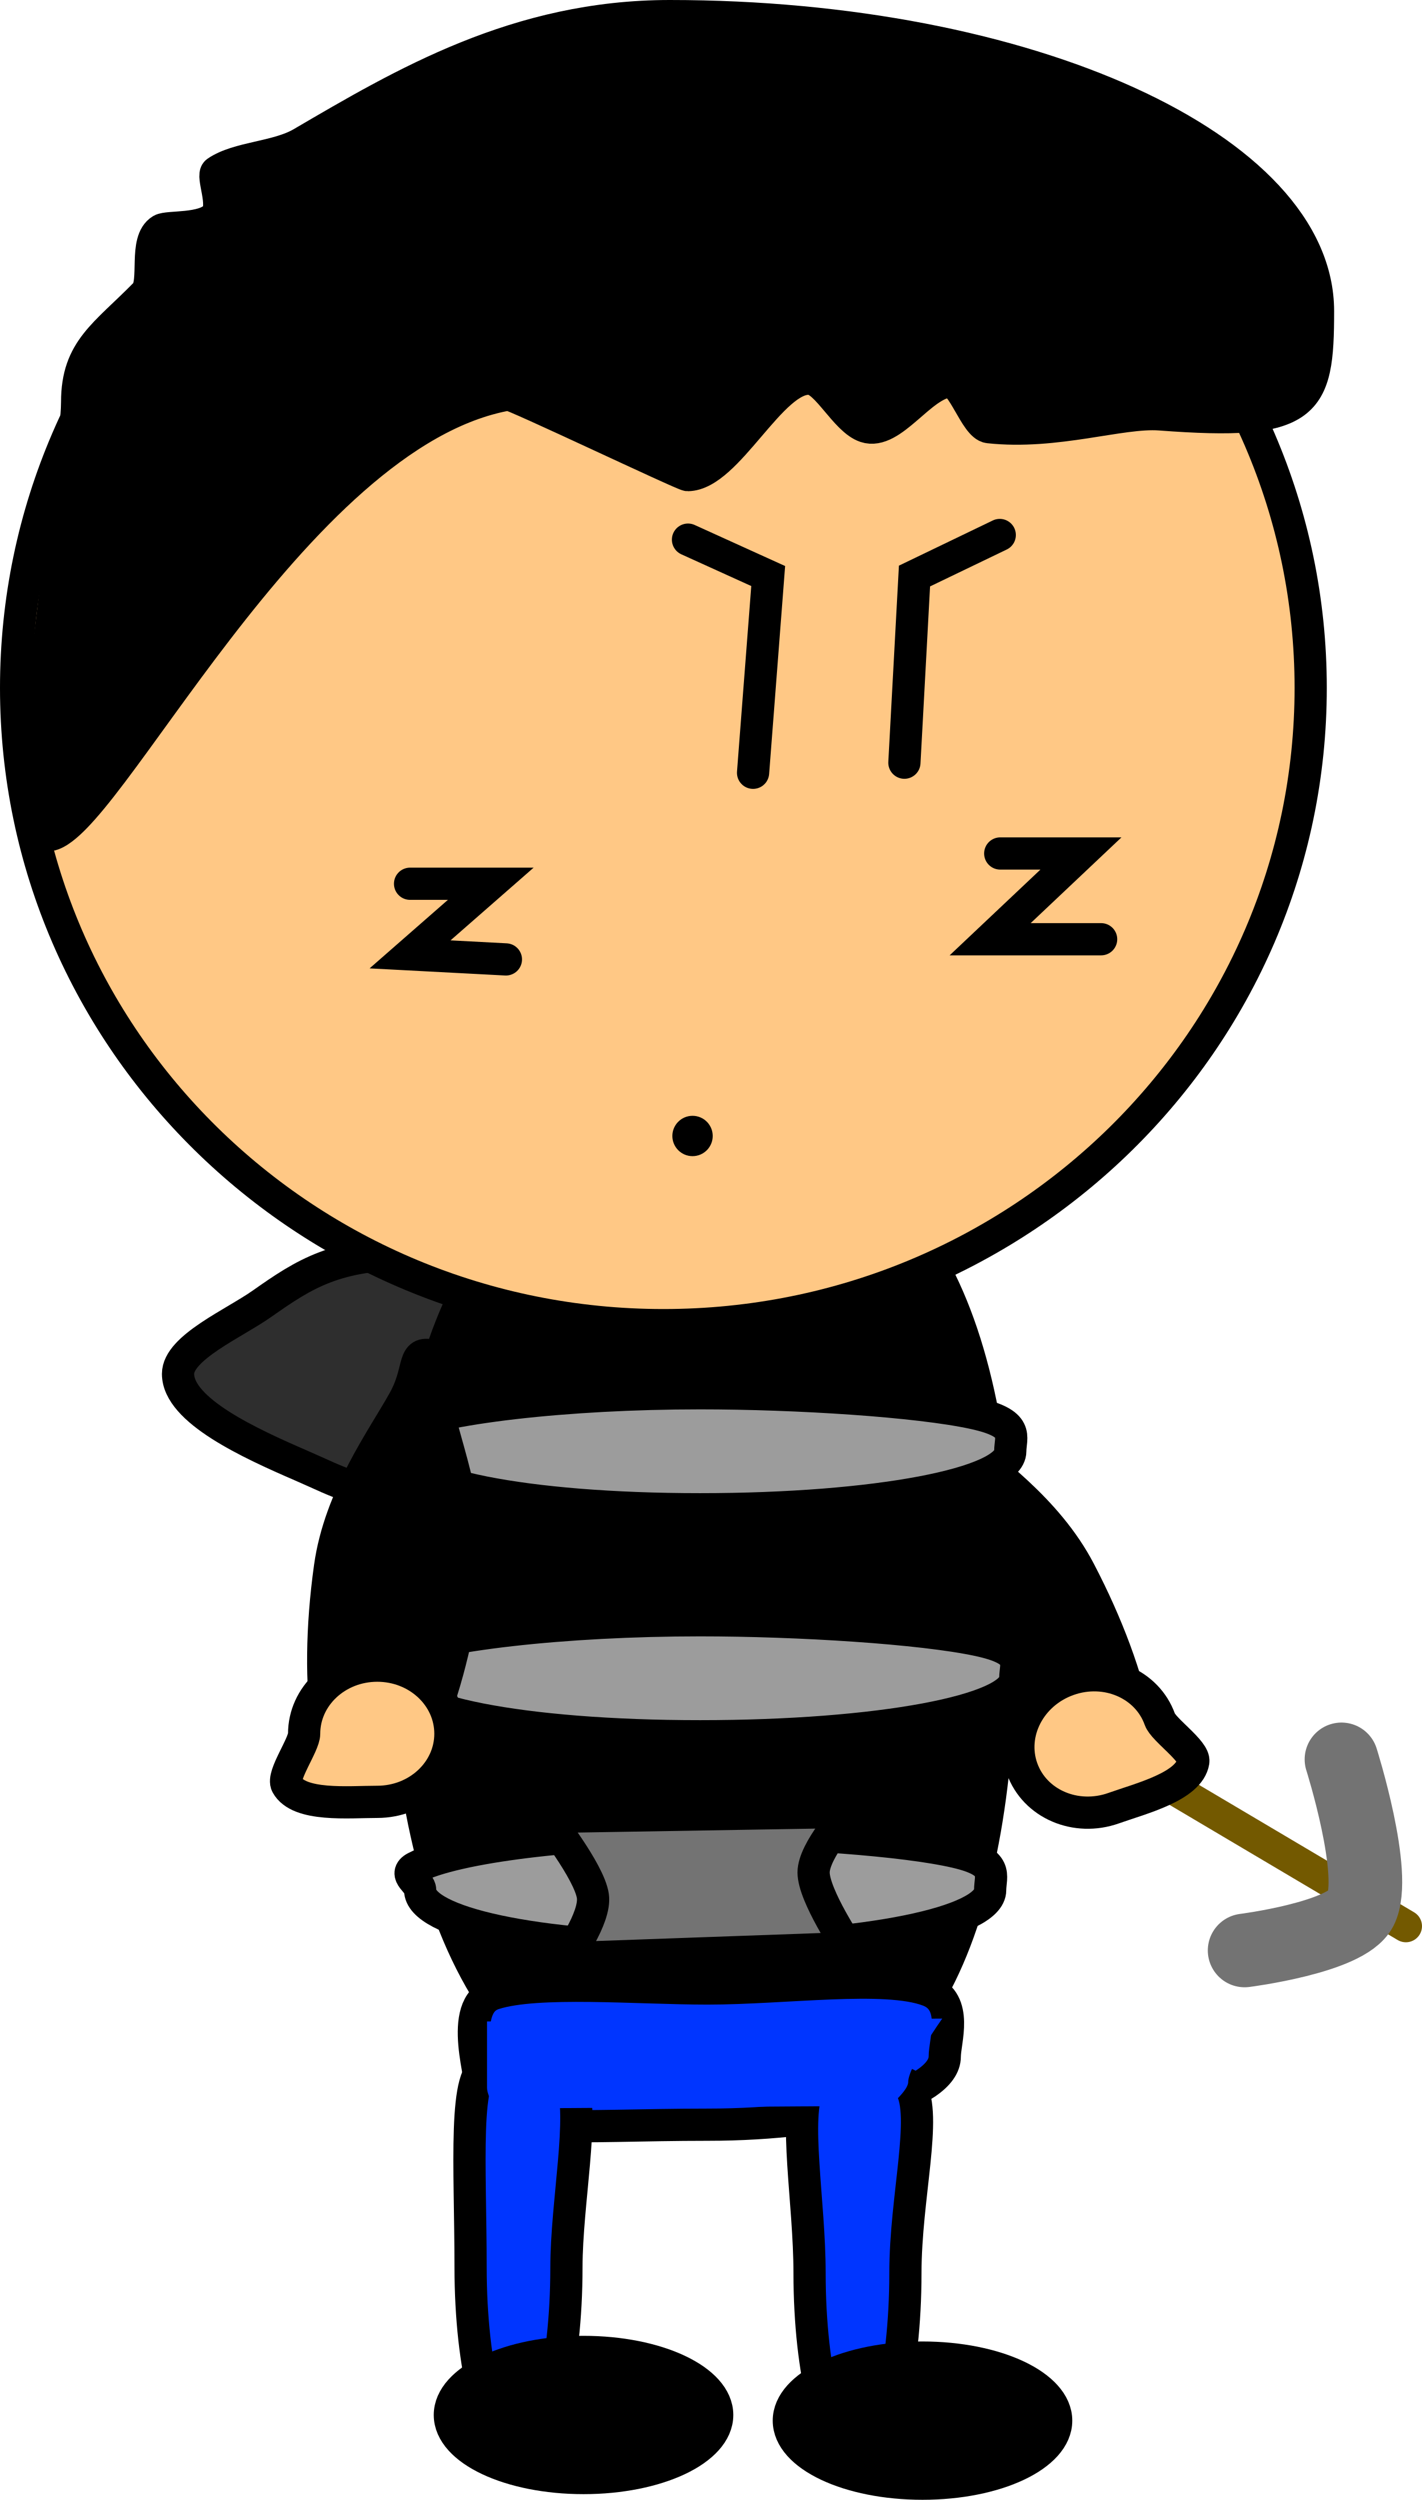 <svg xmlns="http://www.w3.org/2000/svg" xmlns:xlink="http://www.w3.org/1999/xlink" version="1.1" width="154.486" height="271.565" viewBox="0,0,154.486,271.565"><g><g data-paper-data="{&quot;isPaintingLayer&quot;:true}" fill-rule="nonzero" stroke-linejoin="miter" stroke-miterlimit="10" stroke-dasharray="" stroke-dashoffset="0" style="mix-blend-mode: normal"><g><path d="M 152.736 209.248 L 117.96 188.648 " fill="none" stroke="#735900" stroke-width="3.5" stroke-linecap="round"/><path d="M 145.738 191.13 C 145.738 191.13 149.71 203.68 147.828 207.392 C 146.26 210.487 135.216 211.887 135.216 211.887 " fill="none" stroke="#737373" stroke-width="8" stroke-linecap="round"/><g data-paper-data="{&quot;index&quot;:null}" stroke-linecap="butt"><path d="M 100.477 157.998 C 99.953 154.21 97.848 153.42 99.466 152.574 C 101.002 151.771 100.979 153.99 103.615 156.31 C 107.193 159.459 113.697 163.825 117.275 170.67 C 123.49 182.558 125.593 193.729 121.972 195.622 C 118.351 197.515 110.378 189.413 104.163 177.525 C 100.725 170.951 101.126 162.686 100.477 157.998 Z " fill="#000000" stroke-width="3.5" stroke="#000000"/><path d="M 116.037 182.487 C 120.171 181.013 124.635 182.938 126.007 186.786 C 126.411 187.92 129.819 190.238 129.641 191.368 C 129.213 194.074 123.923 195.383 121.007 196.423 C 116.874 197.897 112.41 195.972 111.038 192.124 C 109.666 188.275 111.904 183.961 116.037 182.487 Z " fill="#ffc885" stroke-width="3.5" stroke="#000000"/></g></g><path d="M 70.853 149.25 C 70.853 156.465 59.322 162.315 45.097 162.315 C 38.718 162.315 37.173 161.138 32.674 159.19 C 27.142 156.793 19.341 153.23 19.341 149.25 C 19.341 146.404 25.427 143.771 28.472 141.626 C 33.148 138.331 36.482 136.185 45.097 136.185 C 59.322 136.185 70.853 142.035 70.853 149.25 Z " fill="#2e2e2e" stroke="#000000" stroke-width="3.5" stroke-linecap="butt"/><g stroke-linecap="butt"><path d="M 108.665 176.837 C 108.665 206.345 101.642 230.267 77.429 230.267 C 53.217 230.267 44.001 205.249 44.001 175.741 C 44.001 146.232 53.217 123.406 77.429 123.406 C 101.642 123.406 108.665 147.328 108.665 176.837 Z " fill="#000000" stroke-width="3.5" stroke="#000000"/><path d="M 107.57 205.333 C 107.57 208.813 94.067 211.635 76.059 211.635 C 58.051 211.635 45.645 208.813 45.645 205.333 C 45.645 204.459 43.687 203.627 45.142 202.871 C 49.486 200.614 62.571 199.031 76.059 199.031 C 85.893 199.031 98.22 199.872 103.901 201.203 C 108.624 202.309 107.57 203.753 107.57 205.333 Z " fill="#9c9c9c" stroke-width="3.5" stroke="#000000"/><path d="M 110.301 182.317 C 110.301 185.797 95.625 188.619 76.053 188.619 C 56.48 188.619 42.996 185.797 42.996 182.317 C 42.996 181.443 40.867 180.611 42.449 179.855 C 47.17 177.598 61.393 176.015 76.053 176.015 C 86.741 176.015 100.138 176.856 106.314 178.187 C 111.447 179.293 110.301 180.737 110.301 182.317 Z " fill="#9c9c9c" stroke-width="3.5" stroke="#000000"/><path d="M 109.755 157.657 C 109.755 161.137 95.314 163.959 76.054 163.959 C 56.794 163.959 43.526 161.137 43.526 157.657 C 43.526 156.783 41.431 155.951 42.988 155.195 C 47.633 152.938 61.628 151.355 76.054 151.355 C 86.572 151.355 99.755 152.196 105.831 153.527 C 110.882 154.633 109.755 156.077 109.755 157.657 Z " fill="#9c9c9c" stroke-width="3.5" stroke="#000000"/></g><path d="M 142.393 74.728 C 142.393 112.962 110.909 143.957 72.072 143.957 C 33.234 143.957 1.75 112.962 1.75 74.728 C 1.75 36.494 33.234 5.499 72.072 5.499 C 110.909 5.499 142.393 36.494 142.393 74.728 Z " fill="#ffc885" stroke="#000000" stroke-width="3.5" stroke-linecap="butt"/><path d="M 143.19 33.808 C 143.19 44.058 142.125 46.238 126.037 45.018 C 121.778 44.694 114.749 47.206 107.421 46.405 C 105.999 46.25 104.567 41.299 103.141 41.429 C 100.007 41.714 96.906 47.301 94.03 46.347 C 91.876 45.633 89.849 41.298 88.027 41.148 C 83.862 40.804 79.046 51.574 74.719 51.612 C 74.253 51.616 55.696 42.77 55.235 42.85 C 31.741 46.938 11.131 90.915 5.118 90.742 C 1.458 90.637 8.381 50.372 8.381 43.672 C 8.381 37.966 11.418 36.373 15.79 31.912 C 16.994 30.684 15.591 26.143 17.528 24.982 C 18.247 24.551 22.138 25.009 23.447 23.492 C 24.48 22.296 22.957 19.081 23.544 18.68 C 25.888 17.076 30.084 17.126 32.777 15.552 C 43.86 9.072 56.185 1.75 72.771 1.75 C 111.662 1.75 143.19 16.103 143.19 33.808 Z " fill="#000000" stroke="#000000" stroke-width="3.5" stroke-linecap="butt"/><path d="M 74.745 58.624 L 83.457 62.578 L 81.813 83.95 " fill="none" stroke="#000000" stroke-width="3.5" stroke-linecap="round"/><path d="M 98.254 82.854 L 99.35 62.578 L 108.613 58.119 " fill="none" stroke="#000000" stroke-width="3.5" stroke-linecap="round"/><path d="M 54.961 104.226 L 44.549 103.678 L 53.317 96.006 L 44.549 96.006 " fill="none" stroke="#000000" stroke-width="3.5" stroke-linecap="round"/><path d="M 119.626 102.034 L 107.57 102.034 L 117.434 92.718 L 108.665 92.718 " fill="none" stroke="#000000" stroke-width="3.5" stroke-linecap="round"/><path d="M 73.045 123.406 C 73.045 122.196 74.027 121.215 75.237 121.215 C 76.448 121.215 77.429 122.196 77.429 123.406 C 77.429 124.617 76.448 125.599 75.237 125.599 C 74.027 125.599 73.045 124.617 73.045 123.406 Z " fill="#000000" stroke="none" stroke-width="3.5" stroke-linecap="butt"/><g stroke-linecap="butt"><path d="M 50.506 172.285 C 48.645 185.57 43.856 195.879 39.81 195.312 C 35.764 194.745 33.992 183.517 35.853 170.232 C 36.924 162.583 41.583 156.287 43.896 152.119 C 45.599 149.048 44.832 146.965 46.549 147.205 C 48.357 147.459 46.64 148.911 47.418 152.655 C 48.382 157.288 51.535 164.938 50.506 172.285 Z " fill="#000000" stroke-width="3.5" stroke="#000000"/><path d="M 48.933 188.345 C 48.933 192.431 45.376 195.743 40.987 195.743 C 37.891 195.743 32.469 196.286 31.157 193.881 C 30.61 192.877 33.041 189.548 33.041 188.345 C 33.041 184.259 36.599 180.947 40.987 180.947 C 45.376 180.947 48.933 184.259 48.933 188.345 Z " fill="#ffc885" stroke-width="3.5" stroke="#000000"/></g><path d="M 102.638 223.417 C 102.638 227.503 91.106 230.815 76.881 230.815 C 62.657 230.815 52.456 232.027 52.456 227.941 C 52.456 226.058 49.61 217.896 53.642 216.59 C 58.36 215.062 69.211 216.019 76.881 216.019 C 85.269 216.019 96.181 214.454 100.884 216.237 C 104.156 217.478 102.638 221.74 102.638 223.417 Z " fill="#0035ff" stroke="#000000" stroke-width="3.5" stroke-linecap="butt"/><path d="M 61.537 212.731 C 61.537 212.731 64.75 208.365 64.409 205.98 C 64.024 203.288 59.345 197.387 59.345 197.387 L 92.225 196.839 C 92.225 196.839 88.389 200.996 88.389 203.415 C 88.389 205.925 92.225 211.635 92.225 211.635 Z " fill="#737373" stroke="#000000" stroke-width="3.5" stroke-linecap="round"/><g stroke-linecap="butt"><path d="M 61.537 246.308 C 61.537 257.286 59.206 266.185 56.331 266.185 C 53.456 266.185 51.125 257.286 51.125 246.308 C 51.125 235.33 50.263 224.568 53.138 224.568 C 54.187 224.568 61.284 224.156 62.101 226.193 C 63.524 229.74 61.537 239.334 61.537 246.308 Z " fill="#0035ff" stroke-width="3.5" stroke="#000000"/><path d="M 77.916 262.351 C 77.916 266.135 71.414 269.201 63.394 269.201 C 55.374 269.201 48.872 266.135 48.872 262.351 C 48.872 258.568 55.374 255.501 63.394 255.501 C 71.414 255.501 77.916 258.568 77.916 262.351 Z " fill="#000000" stroke-width="3.5" stroke="#000000"/></g><g stroke-linecap="butt"><path d="M 98.363 246.922 C 98.363 257.9 96.032 266.799 93.157 266.799 C 90.282 266.799 87.951 257.9 87.951 246.922 C 87.951 239.205 86.176 229.854 87.859 226.561 C 88.57 225.169 92.569 225.98 93.423 225.98 C 94.146 225.98 98.293 225.744 98.918 226.759 C 100.782 229.785 98.363 238.702 98.363 246.922 Z " fill="#0035ff" stroke-width="3.5" stroke="#000000"/><path d="M 114.742 262.965 C 114.742 266.748 108.24 269.815 100.22 269.815 C 92.199 269.815 85.698 266.748 85.698 262.965 C 85.698 259.182 92.199 256.115 100.22 256.115 C 108.24 256.115 114.742 259.182 114.742 262.965 Z " fill="#000000" stroke-width="3.5" stroke="#000000"/></g><path d="M 53.835 229.065 C 53.835 229.065 52.911 227.709 52.911 226.794 C 52.911 225.107 52.911 219.597 52.911 219.597 L 102.363 219.289 C 102.363 219.289 98.668 224.491 98.668 226.179 C 98.668 227.093 96.667 228.757 96.667 228.757 Z " fill="#0035ff" stroke="none" stroke-width="3.5" stroke-linecap="butt"/></g></g></svg>